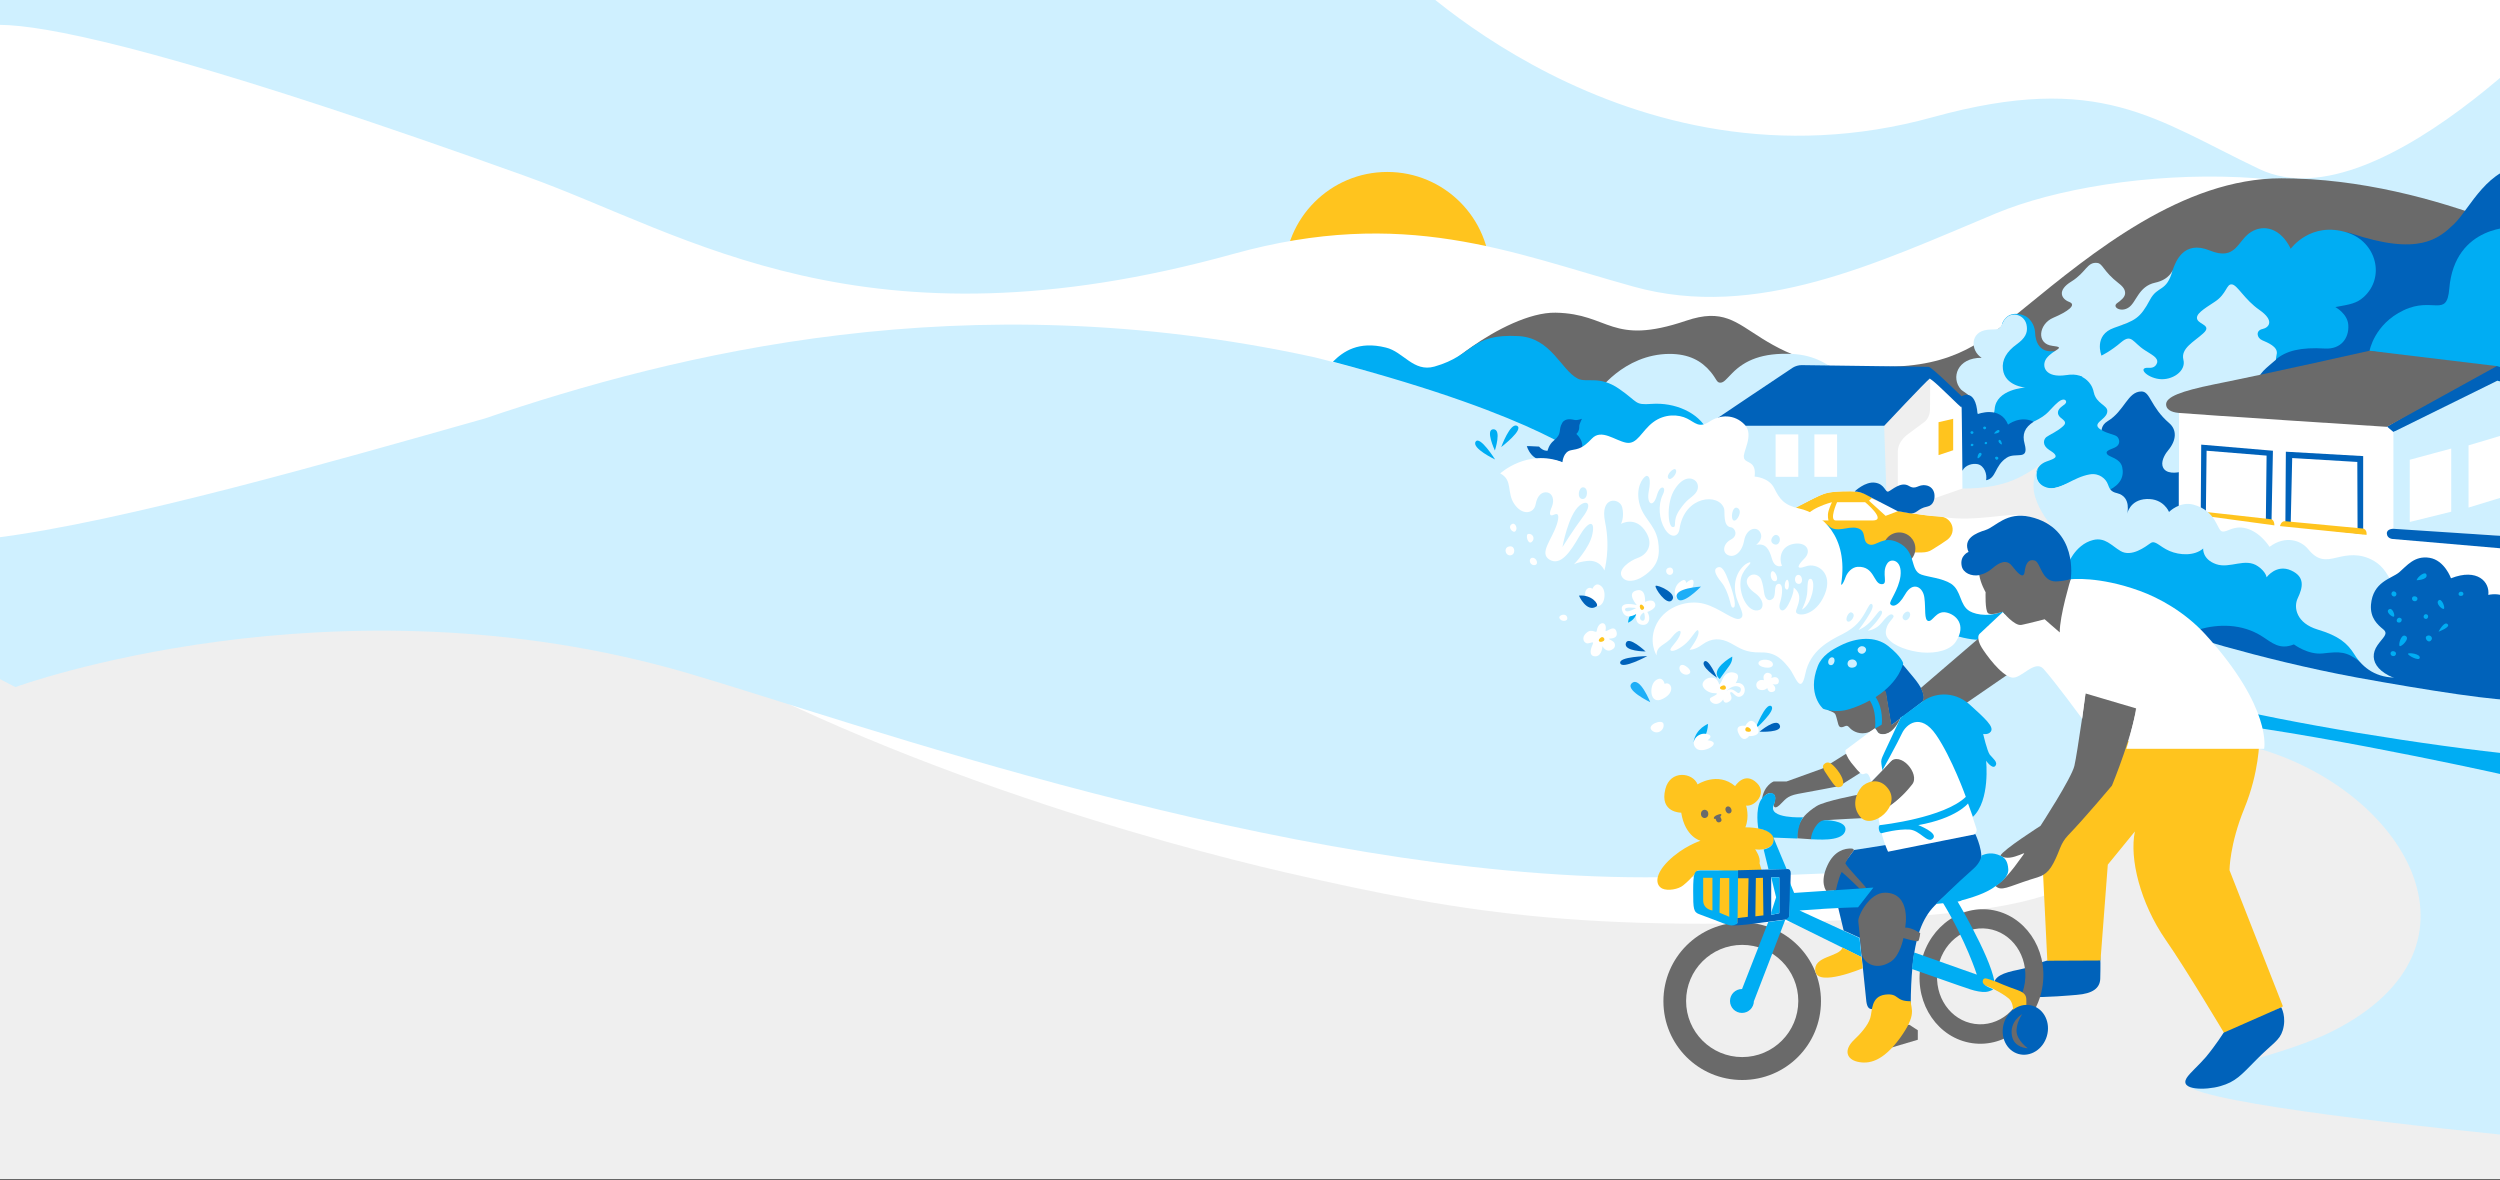 <?xml version="1.0" encoding="UTF-8"?>
<svg width="1025px" height="484px" viewBox="0 0 1025 484" version="1.1" xmlns="http://www.w3.org/2000/svg" xmlns:xlink="http://www.w3.org/1999/xlink">
    <rect x="0" y="0" width="1025" height="484" fill="#333333" stroke="none"/>
    <!-- Generator: Sketch 46.2 (44496) - http://www.bohemiancoding.com/sketch -->
    <title>Artboard</title>
    <desc>Created with Sketch.</desc>
    <defs></defs>
    <g id="Page-1" stroke="none" stroke-width="1" fill="none" fill-rule="evenodd">
        <g id="Artboard" fill-rule="nonzero">
            <g id="header-bg-starteogdrive" transform="translate(-27, -46)">
                <g id="bakke" transform="translate(0, 283)">
                    <polygon id="Shape" fill="#EFEFEF" points="0.8 0.5 0.8 246.5 176.8 246.5 1059.4 246.5 1055.8 0.5 851.6 14.3 841.8 16.5 752.5 21 548.3 0.5 192.1 0.5"></polygon>
                    <path d="M951.2,69.4 C1011.8,85.8 1052.3,151 983.3,185.8 C960.9,197.1 918.9,203.9 924.1,208.3 C932.3,215.4 1019.7,225.2 1074.8,230.4 C1074.8,202.3 1091.3,131.1 1091.3,90.6 C1036.2,73.2 973.6,63.9 951.5,61 C945.9,60.3 951.2,69.4 951.2,69.4 Z" id="Shape" fill="#CFF0FF"></path>
                </g>
                <g id="Layer_15" transform="translate(3, 0)">
                    <rect id="Rectangle-path" fill="#FFFFFF" x="30" y="45" width="1020.8" height="256.6"></rect>
                    <polygon id="Shape" fill="#CFF0FF" points="0.7 0.5 0.7 252.6 76.7 252.6 1056.4 252.6 1056.4 0.5 102.7 0.5"></polygon>
                    <circle id="Oval" fill="#FFC41E" cx="592.8" cy="158.7" r="42.2"></circle>
                    <path d="M12.6,62.6 C12.6,62.6 -10.8,28.3 240,118.4 C306,142.1 377.9,192.2 529.7,150.1 C599.9,130.6 643.2,149.5 693.7,163.5 C744.2,177.6 793.9,153.7 842.3,133.5 C890.5,113.4 995.9,107.5 1036.4,153.1 C1076.9,198.7 1047.6,279.4 1047.6,279.4 L73.3,259.9 L9,273.2 L12.6,62.6 Z" id="Shape" fill="#FFFFFF"></path>
                    <path d="M645.1,318.1 C613,291.1 724.8,293.1 764.5,303.4 C814.3,316.3 869.6,329.8 881.2,348.7 C889.1,361.7 870.1,403.7 772,396.4 C754.1,395.1 736.9,370.8 720.6,354.3 C691.6,325 662.5,332.6 645.1,318.1 Z" id="Shape" fill="#CFF0FF"></path>
                    <path d="M829.2,210 C838.2,209.3 847,207.2 855.9,206.8 C855.9,206.7 856,206.6 856.1,206.5 C860.1,204.8 862.7,201.2 866.2,198.8 C869.2,196.7 873.2,196.4 876.8,196.4 C883,196.4 889.6,197.1 893.6,202.3 C897.5,207.3 897.8,214.1 896.2,220 C894.4,227 889.8,232.9 884.4,237.6 C883.2,238.6 882,239.5 880.8,240.4 L1102.1,266.7 L1083.8,153.7 C1083.8,153.7 1024,119.1 959.4,119.1 C919,119.1 882,149.4 854.2,172.1 C837.5,185.7 826,196.4 796,196.4 C790,196.4 805.6,197.4 816.9,201.1 C821.2,202.5 822.1,207.2 825,208.1 C827.5,208.9 829.1,209.3 829.1,209.3 L829.2,210 Z" id="Shape" fill="#6A6A6A"></path>
                    <path d="M865.9,238.6 L879.3,240.2 C880.7,239.2 882.1,238.2 883.4,237.1 C888.7,232.7 876.3,197.5 870.2,198 C866.2,198.4 866.7,199.1 863.8,201.8 C861.7,203.7 859.8,205.6 857.3,206.9 C857.5,207.2 857.3,207.7 856.9,207.7 C847.5,208 838.4,210.2 829.1,211 L828.5,234.1 L828.6,246.4 C828.6,246.4 833.3,248.2 858.9,248.2 C872.5,248.1 865.9,238.6 865.9,238.6 Z" id="Shape" fill="#CFF0FF"></path>
                    <path d="M668.7,203.8 L694.5,214.2 L769.8,209.8 L814.6,196.5 C814.6,196.5 852.1,199.8 812.6,199.8 C736,199.8 745.4,167.3 715.3,177.5 C684.3,188 684.1,174.6 661.8,174.2 C651.1,174 637.1,181.4 627.7,188 C621,192.6 614.1,198.8 614.1,198.8 L670.6,201.2" id="Shape" fill="#6A6A6A"></path>
                    <path d="M285.1,301.6 C379.2,358.9 501.5,392.3 551.1,403.7 C626,420.9 678.2,429.6 804.5,421.9 C860.8,418.4 874.4,409.6 886.4,400.2 C902.1,383.5 892,376 892,376 L916.7,355.9 C916.7,355.9 707.5,371.1 661.9,370.2 C616.3,369.3 543,363.6 479.4,357.4 C415.8,351.2 285.1,301.6 285.1,301.6 Z" id="Shape" fill="#FFFFFF"></path>
                    <path d="M860.4,316.9 C853.8,310 848.4,306.2 844.1,304.2 L844.1,306.5 L789.6,289.7 L780.5,290.2 L767.6,262.8 C759.2,260.3 748.6,253.2 731,244.4 C722.5,240.2 717.5,245.1 718.1,235.4 C719.1,219.2 689.4,240.7 680.8,236.7 C666.9,230.2 660.3,221.6 655.1,220.5 C650.7,219.6 645.5,216.1 639.5,213.8 C622,206.8 593.8,200.7 570.4,194.4 C567.9,193.7 564.6,192.9 562.1,192.3 C419.5,161.4 301.4,190.9 222.7,217.6 C222.7,217.6 222.7,217.6 222.7,217.6 C162.1,234.7 74.7,260 21.3,266.6 C8.5,268.2 6,315.1 6,315.1 L30.3,327.7 C30.3,327.7 161.2,279.7 306,322 C372.3,341.4 551,405.7 698.5,405.7 C923.8,405.7 902.1,369 902.1,369 C902.1,369 879.8,337.3 860.4,316.9 Z" id="Shape" fill="#CFF0FF"></path>
                    <polyline id="Shape" fill="#FFFFFF" points="917.4 212.1 1012 215 1012 297.2 910 272.5 917.4 212.1"></polyline>
                    <path d="M885.1,447.4 C884.9,451.1 882.1,453.4 875.4,453.9 C872.9,454.1 863.5,455 855.2,454.8 C852.3,454.7 850.2,453.9 847.9,453.4 C844.7,452.8 841.7,452.3 841.5,450.5 C841,446.3 845.5,444.8 851.5,443.6 C858.6,442.1 859.3,440.9 863.1,439.9 C869.3,438.3 878.7,434.6 883.3,436.9 C884.6,437.5 885.1,436.7 885.1,438.6 C885.3,441 885.1,446.7 885.1,447.4 Z" id="Shape" fill="#0062BA"></path>
                    <path d="M738.3,424.2 C720.5,424.2 706,438.6 706,456.5 C706,474.4 720.4,488.8 738.3,488.8 C756.2,488.8 770.6,474.4 770.6,456.5 C770.6,438.6 756.1,424.2 738.3,424.2 Z M738.3,479.4 C725.6,479.4 715.3,469.1 715.3,456.4 C715.3,443.7 725.6,433.4 738.3,433.4 C751,433.4 761.3,443.7 761.3,456.4 C761.3,469.1 751,479.4 738.3,479.4 Z" id="Shape" fill="#6A6A6A"></path>
                    <path d="M840.2,419 C826.3,417.1 813.4,427.7 811.3,442.8 C809.2,457.9 818.7,471.7 832.6,473.7 C846.5,475.7 859.4,465 861.5,449.9 C863.6,434.8 854,421 840.2,419 Z M833.6,465.8 C823.7,464.4 816.9,454.6 818.4,443.8 C819.9,433 829.1,425.4 839,426.8 C848.9,428.2 855.7,438 854.2,448.8 C852.7,459.6 843.5,467.2 833.6,465.8 Z" id="Shape" fill="#6A6A6A"></path>
                    <path d="M791.5,250.2 C791.5,250.2 789,247.4 782.6,247.4 C778.6,247.4 774.5,247.5 772,248.4 C768.7,249.6 767.2,250.6 762.3,253 C756.2,256 757.9,253.5 757.9,253.5 C757.9,253.5 769,256.5 775.2,265.8 C777.7,269.7 778.3,272.5 778.3,272.5 L796.3,272.5 C796.3,272.5 810.4,272.5 812,272.5 C813.6,272.5 815.1,272.1 816.1,271.4 C818.1,270.2 821.2,268.2 822.4,267.3 C826.7,264 824.3,257.6 818.5,257.6 C812.8,257.6 799,254.8 799,254.8" id="Shape" fill="#FFC41E"></path>
                    <path d="M799.1,254.8 L804.2,253.6" id="Shape" fill="#6A6A6A"></path>
                    <path d="M840.4,237.3 C843.9,235.8 841.9,233.6 844.8,230 C846.6,227.7 853.1,219.3 857.7,218.9 C864,216 864,214.1 867.9,210.8 C870.2,208.9 871.7,210.1 870.9,211.5 C870.3,212.5 874.4,219.4 875.1,218.7 C877.1,216.7 878,202.3 877.5,200.7 C877.5,200.7 882,198.7 878.6,197.9 C878.6,197.9 868.8,199.3 869.6,196.1 C871.8,188 867.5,190.6 863.5,189.9 C860,189.3 858.5,186 858.4,182.4 C858.2,178.9 856.1,176.4 854.2,175.5 C852.7,174.8 847.4,173.1 845,178.4 C843.6,184 842.7,185.8 842.8,196.5 C843,207.2 834.5,205.2 834.1,213.8 C833.7,220.2 834.3,235.1 834.3,235.1 C834.3,235.1 837.1,235 838.3,235.6 C839.8,236.4 839.2,237.8 840.4,237.3 Z" id="Shape" fill="#00ADF3"></path>
                    <path d="M873.1,238.7 C872.9,238.4 873.2,236.3 861.4,236 C854.1,240.5 847.8,246.3 828.6,246.3 L802.1,255.5 L802.2,255.5 C802.2,255.5 810.6,257.2 820.7,258 C834.4,260.1 847.7,256 853.7,257.4 C866,260.3 865.5,263.8 875.7,273.9 C876.4,273.4 870,261.3 870.5,260.8 C874.3,257.2 878.2,244.4 873.1,238.7 Z" id="Shape" fill="#EFEFEF"></path>
                    <path d="M797.4,250.2 L799.1,254.9 L802.1,255.6 C802.1,255.6 802.1,234.6 802.1,231.2 C802.1,227.8 804.4,225.4 806.4,223.9 C807.7,223 810.8,220.6 813,219 C814.3,218 815.3,216.2 815.3,213.7 C815.3,211.2 815.4,199.9 815.4,199.9 L796.4,220.2 L791.4,250.3" id="Shape" fill="#EFEFEF"></path>
                    <path d="M950.3,349.8 C950.3,349.8 950.3,362.5 944.2,377.4 C938.1,392.3 938.1,402.8 938.1,402.8 L960,458.6 L936.7,470.9 C936.7,470.9 920.1,443 911.9,431.3 C901.5,416.2 897,398 899.3,386.9 L888.2,400.5 L885.2,439.8 L863.4,439.9 L861,390.9 L896.3,349.8 L950.3,349.8 L950.3,349.8 Z" id="Shape" fill="#FFC41E"></path>
                    <circle id="Oval" fill="#6A6A6A" cx="802.7" cy="270.9" r="6.6"></circle>
                    <path d="M678.7,207.2 C678.7,207.2 689.5,191.2 708.5,191.1 C716.4,191.1 721.6,193.9 725.4,198.5 C727.8,201.4 727.8,202.9 729.3,202.9 C730.8,202.9 731.7,201.5 734.2,199 C739.5,193.6 746.7,190.6 758.6,191.1 C777.6,191.9 784.5,208.1 784.5,208.1 L735.8,225.7 L691.9,216.7 L678.7,207.2 Z" id="Shape" fill="#CFF0FF"></path>
                    <path d="M962.1,180.1 C961,189.3 942.6,196.6 942.5,205.8 L992.5,204.7 L1058.9,147.2 L1060,113.8 C1044,114.1 1036.7,131.5 1030.3,137.7 C1023.9,143.9 1015.8,151.1 987.7,141.6 C981,139.3 975.6,153.9 968.1,155.4 C964.7,163.2 963.1,171.8 962.1,180.1 Z" id="Shape" fill="#0062BA"></path>
                    <path d="M833.9,388 C833.9,388 837.9,396.3 835.7,400.3 C834.1,403.1 819.5,414 815.3,419.5 C811.2,425 807.5,433.7 807.4,458.2 C807.4,458.2 793.4,459.5 791.8,459.7 C790.2,459.9 789.5,458.8 789.2,456.6 C789,454.4 786.5,430.5 786.5,430.5 L779.9,427.5 L774.9,406.7 L784.2,394.5 L801.4,391.8 L833.9,388 Z" id="Shape" fill="#0062BA"></path>
                    <polygon id="Shape" fill="#6A6A6A" points="802.6 466.2 806.9 466.2 810.3 468.4 810.3 472.3 797.8 476"></polygon>
                    <path d="M839.8,447.4 C843,448.8 847.3,450.6 851.1,451.9 C854.5,453.1 854.8,454.5 854.8,456.1 C854.8,459.5 854.8,464.6 854.8,464.6 L849.1,464.8 C849.1,464.8 850.5,457.9 847.6,455.4 C844.6,452.9 839,450.1 836.3,449.6 C836.3,449.6 836,447.7 836.8,447 C837.4,446.5 839.1,447.1 839.8,447.4 Z" id="Shape" fill="#FFC41E"></path>
                    <ellipse id="Oval" fill="#0062BA" transform="translate(854.386, 468.226) rotate(-73.818) translate(-854.386, -468.226) " cx="854.386" cy="468.226" rx="10.3" ry="9.2"></ellipse>
                    <path d="M835.2,308.3 C844.6,308.2 846.6,295.9 846.6,295.9 C840.8,299.2 834.4,298.2 831.6,296.6 C827.3,294.1 828.3,288.2 823.9,285.3 C820.2,283 814.6,282.6 811.8,281.6 C806.8,279.9 810,272.1 802.2,268.4 C796.1,265.5 793.4,270 790.6,269.3 C786.9,268.3 789.9,263.6 785.4,262.5 C781.6,261.5 776.8,264.9 773.6,261.4 C772.3,260 770,263.3 767.8,262.6 L778.4,294.5 C778.4,294.5 784.6,289.7 789.8,291.5 C794.3,293.1 800.2,295.3 807.8,295.8 C812.7,303.5 829,308.4 835.2,308.3 Z" id="Shape" fill="#00ADF3"></path>
                    <path d="M896,203.4 C889.7,199.9 881.1,194.1 882.3,185.8 C883.5,177.4 893.7,181.9 897,177.3 C900.3,172.7 899.3,169.6 905.6,165.8 C911.9,162 913.5,160.1 914.8,156.7 C916,153.4 919.2,144.3 930,148.7 C940.8,153.1 941.3,144.7 946.8,141.2 C952.1,137.8 959.1,139.5 963.2,148 C963.2,148 971.4,136.5 986.5,141.4 C998.3,145.2 1002.1,159.7 993.1,167.8 C990.2,170.4 987.6,170.8 981.5,171.9 C981.5,171.9 986.5,174.6 986.8,179.2 C987.2,184.6 983.8,189.3 977.2,188.9 C967.3,188.3 961.2,189.8 957,193.5 C956.2,194.2 951.1,195.9 951,196.9 C949.9,202.4 949,206 948.3,195.9 C947.9,190.9 945.5,186.3 946.5,182.1 C947.5,177.9 948.9,171.5 938.5,171.1 C928.5,170.7 930.6,179.6 932.6,183.5 C935.2,188.5 938.7,191.4 926.1,191.4 C917.2,191.4 921.4,198.9 919.2,202.4 C917,205.7 902.5,206.9 896,203.4 Z" id="Shape" fill="#00ADF3"></path>
                    <path d="M794.6,329.7 C794.6,329.7 796.8,327.9 797.2,330.6 C797.6,333.3 799.4,343.4 799.4,343.4 L812.2,333.7 C812.2,333.7 815,331.5 808.6,323.8 C802.2,316.1 801.6,315.4 801.6,315.4 L794.6,329.7 Z" id="Shape" fill="#0062BA"></path>
                    <path d="M721.2,390.7 C721.2,390.7 714.9,389.2 713.3,379.2 C713.3,379.2 704.3,379.3 706.8,369.5 C708.8,361.5 718.1,362.7 720,367.6 C720,367.6 728.2,362.2 735.4,368.3 C735.4,368.3 739.3,362 744.4,367.1 C748.6,371.3 743.5,376.8 739.9,376.3 C739.9,376.3 741.4,380.7 739.6,385.2 C739.6,385.2 749.9,385.1 751.1,389 C752.3,392.9 747.8,394.9 743.6,394.2 C743.6,394.2 746,397.5 745.4,399.9 L748.7,410.8 L748.2,422.4 C748.2,422.4 734.3,424.4 734,424.4 C733.7,424.4 721.1,420 721.8,415.2 C722.1,413.1 719.6,407.4 722.2,405.4 C726.6,401.9 737,402.8 737,402.8 L720.1,402.8 C720.1,402.8 717.7,406.1 714.1,409 C712.2,410.6 707.8,411.4 705.5,410.3 C702.6,408.8 702.5,404.5 707.9,399.1 C713.9,393.1 721.2,390.7 721.2,390.7 Z" id="Shape" fill="#FFC41E"></path>
                    <path d="M1033.2,323.8 C1033.2,323.8 997.6,330.4 996.5,312.9 L982.6,302 L901,286.8 C901,286.8 873,284.6 882.4,291.5 C896.2,301.6 973.4,340.4 1056.5,332.9 L1056.5,326 L1033.2,323.8 Z" id="Shape" fill="#0062BA"></path>
                    <path d="M736.4,424.8 L736.6,402.9 C736.6,402.9 723.4,402.9 721.1,402.9 C718.8,402.9 718.2,403.6 718.2,411.2 C718.2,418.8 718.3,420 720.9,420.9 C722.7,421.5 727.7,423.5 730.4,424.5 C732.4,425.1 734.1,426.1 736.4,424.8 Z M726.1,419.3 C726.1,419.3 722.3,418.9 722.3,415.1 C722.3,412.9 722.3,411.1 722.3,405.9 L726.1,405.9 L726.1,419.3 Z M733,421.9 L729,420.2 L729.2,406 L733,406 L733,421.9 Z" id="Shape" fill="#00ADF3"></path>
                    <path d="M570.5,194.3 C574.7,190.1 581,185.7 592.2,188.5 C599.4,190.2 603.5,198.7 612.1,196.3 C628.7,191.6 626.4,182.7 646.7,183.8 C660,184.6 663.9,197.5 670.8,201.2 C674.4,203.1 679.7,199.8 687.8,205.4 C695.9,211 694,212.1 701.1,211.6 C710.7,210.9 720.3,215.1 724,222.4 L721.2,224 C721.2,224 716.4,215.3 707.5,217.4 C698.7,219.5 695.1,231.2 695.1,231.2 C695.1,231.2 683.3,222.6 675.8,235.3 C675.8,235.3 657.1,217.2 570.5,194.3 Z" id="Shape" fill="#00ADF3"></path>
                    <polygon id="Shape" fill="#FFFFFF" points="751.1 231.1 751.1 241.5 760.3 241.5 760.3 235.3"></polygon>
                    <path d="M1004.7,220.1 L1047.9,202.2 L1060.8,205.5 L1055.2,139.1 C1055.2,139.1 1030.4,137.9 1028.2,164.4 C1027.2,176.5 1021.5,167.5 1009.5,173.2 C997.4,178.9 995.5,189.9 995.5,189.9 L1043.5,196.8" id="Shape" fill="#00ADF3"></path>
                    <path d="M913,304.1 C913,304.1 948.8,316.1 990.4,323.8 C1019,329 1049.7,333.8 1056.4,332.9 L1057.6,355.6 C1057.6,355.6 979,351.8 935.6,336 L913,304.1 Z" id="Shape" fill="#CFF0FF"></path>
                    <path d="M931.2,334.6 C931.2,334.6 878.9,335.3 931.4,341.9 C984.3,348.5 1057.5,365.2 1057.5,365.2 C1057.5,365.2 1057,362 1057.6,355.6 C1019.2,351.8 960.7,342.2 931.2,334.6 Z" id="Shape" fill="#00ADF3"></path>
                    <path d="M839,304.5 L811.5,328.1 C811.5,328.1 813.6,331.8 812.1,333.7 L827.2,336.3 L851.6,319.5 L839,304.5 Z" id="Shape" fill="#6A6A6A"></path>
                    <path d="M879.4,328.3 C879.4,328.3 875.7,354.9 874.5,360 C873.3,365.1 860.6,384.6 860.6,384.6 C860.6,384.6 845.1,394.5 844.2,396.8 C846.5,398.5 849.7,397.4 852.1,396.5 C854.2,395.7 854.4,395.3 853.1,397.1 C848.5,403.6 845.5,407 842.1,409.2 C844.5,411.6 847.2,409.6 856.5,406.6 C860.7,405.3 863.2,405 865.9,399.9 C868.7,394.6 868.6,392 871.9,388.5 C878.5,381.7 889.9,368.1 889.9,368.1 C889.9,368.1 899.5,344.8 900,334.1 L879.4,328.3 Z" id="Shape" fill="#6A6A6A"></path>
                    <path d="M796.9,412 C790.5,411.9 785.7,421.5 785.9,423.7 C786.1,425.9 786.8,432.6 787.2,436.5 C787.6,440.4 792.7,444.4 799.2,440.3 C803.1,437.8 804.4,430.6 804.4,430.6 C804.4,430.6 810,432.3 810.5,431.8 C811,431.2 811.3,428.6 811.3,428.6 C811.3,428.6 807.8,426.2 805.1,426.3 C805.2,426.2 807.8,412.1 796.9,412 Z" id="Shape" fill="#6A6A6A"></path>
                    <path d="M772.9,335.9 C772.9,335.9 772.9,336.9 774.1,337.4 C775.2,337.9 776.2,338.1 776.6,339.1 C777,340.1 777.4,342 777.7,343 C778,344 778.6,344.6 780.3,343.8 C782,343 781.8,344.5 784,345.7 C785.6,346.6 789.1,347.7 792.9,344.6 C792.9,344.6 793.5,345.6 794.2,346.6 C794.9,347.6 800.7,347.9 803.5,340.3 L799.5,343.3 C799.5,343.3 798.3,336.3 797.8,333.2 C797.3,330.2 797.6,327.6 794.5,330 C791.4,332.4 772.9,335.9 772.9,335.9 Z" id="Shape" fill="#6A6A6A"></path>
                    <path d="M781.9,354.4 L771.2,361.1 L756.5,366.4 L751.2,366.4 C751.2,366.4 747.2,367.9 746.4,373.8 C746.4,373.8 748.5,369.9 751.2,371.7 C752.6,372.6 751.2,376.1 751.2,376.1 C751.2,376.1 751.3,378.2 753.6,376.1 C755.9,374 756.4,372.4 761.1,371.5 C765.8,370.7 778.1,368.3 778.1,368.3 L790.1,360.7 L781.9,354.4 Z" id="Shape" fill="#6A6A6A"></path>
                    <path d="M800.2,357.2 L788.9,369 L786,371.8 C786,371.8 772.1,374.4 768.8,376.5 C765.5,378.6 760,382.6 760.9,389.7 L766.6,390.1 C766.6,390.1 769.2,382.6 772.5,382.3 C775.8,382 788.5,381.4 788.5,381.4 L797.9,377.6 L807.7,369.2 C807.7,369.2 811.5,364.4 808.3,360.3 C805.1,356.2 800.2,357.2 800.2,357.2 Z" id="Shape" fill="#6A6A6A"></path>
                    <path d="M853.1,461.8 C853.1,461.8 847.8,464.8 848.9,470.7 C849.8,475.7 855.4,475.8 855.4,475.8 C855.4,475.8 851.1,472.7 850.8,469.1 C850.5,465.5 853.1,461.8 853.1,461.8 Z" id="Shape" fill="#6A6A6A"></path>
                    <path d="M736.6,402.8 L736.6,406.1 L740.9,406.1 L740.6,421.9 L736.4,422.4 L736.4,424.7 C736.4,424.7 735.6,425.3 734,425.4 C737.2,425.6 743.8,424.6 743.8,424.6 L757.7,422.8 C757.7,422.8 758.2,405 758.2,404 C758.2,403 757.8,402.3 756.8,402.3 C756,402.3 736.6,402.8 736.6,402.8 Z M747,421.3 L743.7,421.7 L743.9,406 L746.8,405.9 L747,421.3 Z M753.5,420.4 L750.2,421.1 L750.2,405.7 L753.5,405.7 L753.5,420.4 Z" id="Shape" fill="#0062BA"></path>
                    <path d="M961.2,231.2 L961,261.4 L961.5,261.2 L962.6,261.6 L992.9,265 L992.9,233 L961.2,231.2 Z M990.6,263.3 L963.5,261.2 L963.2,260.3 L963.8,233.8 L990.5,235.4 L990.6,263.3 Z" id="Shape" fill="#0062BA"></path>
                    <path d="M926.5,228.3 L926.3,256.9 L925.9,259.7 L925.9,256.9 L955.3,260.8 L955.9,230.8 L926.5,228.3 Z M953,259.4 L928.4,256.3 L928.4,257.5 L928.7,230.8 L953.3,232.8 L953,259.4 Z" id="Shape" fill="#0062BA"></path>
                    <ellipse id="Oval" fill="#6A6A6A" cx="722.9" cy="379.7" rx="1.5" ry="1.7"></ellipse>
                    <ellipse id="Oval" fill="#6A6A6A" transform="translate(732.68, 378.079) rotate(-24.048) translate(-732.68, -378.079) " cx="732.68" cy="378.079" rx="1.2" ry="1.5"></ellipse>
                    <path d="M727.9,380.2 C726.4,380.8 726.3,382 727.4,381.7 C727.4,381.7 727.7,383.6 729.1,383.1 C730.6,382.6 729.3,380.9 729.3,380.9 C729.3,380.9 731,378.9 727.9,380.2 Z" id="Shape" fill="#6A6A6A"></path>
                    <path d="M1058.7,200 C1055.1,198.4 1051.4,197.2 1047.8,196.1 C1046.7,195.8 1043.5,197.3 1042.3,197.3 L1002.7,220.9 C1002.7,220.9 1003.7,221.8 1005.3,223.1 C1006.8,222.9 1009.4,222.2 1012.6,220.9 L1048,202.1 L1060.9,205.4 L1060.5,201.2 C1059.2,200.9 1059.6,200.4 1058.7,200 Z" id="Shape" fill="#0062BA"></path>
                    <path d="M883.9,153.8 C879.7,153.3 879.4,157.6 873.3,161.4 C867.2,165.1 869.2,168.6 872.4,169.8 C875.6,171 871.7,173.8 865.8,176.3 C859.9,178.8 858.7,187 865.5,187.8 C871.6,188.5 865.8,189.2 863,193 C860.9,196 862.4,201.1 871.1,199.8 C880.2,198.3 881.8,205 882.8,208.2 C883.8,211.4 879.7,225.5 889.3,223.9 L902.9,241.9 L917.4,241.1 L917.4,213.8 C917.4,213.8 951.5,203.2 950.7,202.3 C948.6,200 954,196.3 957.1,193.5 C957.2,192.7 957.3,191.9 957.5,190.9 C957.8,188.1 953.8,186.5 951.5,185.5 C949.2,184.5 948.8,181.5 951.6,180.9 C954.4,180.3 956.6,177.4 950.4,173.1 C944.2,168.8 941.4,162.9 939.1,162.6 C936.8,162.3 937,166.5 932.1,169.7 C927.2,172.9 924,174.9 924.9,177 C925.8,179.1 931,179.4 927.3,182.7 C923.6,186.1 918,188.8 919.2,193.5 C920.4,198.2 914.5,202.1 909.2,201.4 C903.9,200.7 900.3,196.5 905,196.8 C907.2,197 908.1,195.7 908.4,194.8 C909,192.6 906.1,191.4 903.4,189.6 C898.4,186.4 898,182.7 893.7,186.3 C889.4,190 885.6,191.8 885.6,191.8 C885.6,191.8 882.2,183.4 890.8,180.4 C899.4,177.4 901.4,176.6 905.5,168.9 C908.7,162.9 912.3,166 914.8,156.7 C914.8,156.7 913.6,160.6 907.6,161.9 C900.7,163.4 899.9,170.1 896.7,172.1 C893.6,174.2 889.8,171.9 892,170.3 C893.4,169.3 895.3,167.9 895.3,166.2 C895.3,164.9 894.7,163.7 892.6,162.1 C886.3,157.2 886.2,154.1 883.9,153.8 Z" id="Shape" fill="#CFF0FF"></path>
                    <path d="M883.5,233.3 C883.8,232.8 888.3,233.1 886.2,226.7 C885.1,223.1 885.3,220.4 888.1,218.7 C895.1,214.5 896.3,206.5 902,206.5 C905.7,206.5 905.6,212.8 913.4,219.5 C916.5,222.2 916.5,226.4 912.9,230.7 C912.1,231.6 910.1,234.5 910.6,236.9 C911.5,240.9 917.3,239.6 917.3,239.6 L917.3,257.4 C917.3,257.4 915.5,259.3 909,259.2 C900.5,259 894.3,263.5 894.3,263.5 C894.3,263.5 897,252.6 892.5,251.4 C887.1,249.9 882.3,253.4 879.8,260.3 C879.8,260.3 878.5,248.7 883.7,244.4 C889,240 881.9,236.5 883.5,233.3 Z" id="Shape" fill="#0062BA"></path>
                    <path d="M958.8,261.7 C958.8,261.7 959.2,259.5 961,259.7 C966.1,260.2 992.8,262.7 992.8,262.7 C992.8,262.7 994.5,262.9 994.3,265.3 L958.8,261.7 Z" id="Shape" fill="#FFC41E"></path>
                    <path d="M921.9,256.7 C921.9,256.7 920.9,255.1 923.8,255.4 C928.7,255.9 955.2,258.9 955.2,258.9 C955.2,258.9 956.5,259.1 956.5,261.4 L921.9,256.7 Z" id="Shape" fill="#FFC41E"></path>
                    <path d="M763.9,259.4 C768.1,259.4 773.7,259.4 773.7,259.4 C773.7,259.4 773.1,257.6 773.7,255.5 C774.2,253.8 775.1,251.9 775.1,251.9 C775.1,251.9 764.1,254.7 763.9,259.4 Z" id="Shape" fill="#FFFFFF"></path>
                    <path d="M732.8,220.6 L796.5,220.6 C796.5,220.6 813.3,202.7 815.2,201.2 C818.3,203.1 828.3,213.7 828.3,213 C828.3,210.6 831.8,211.8 828.2,208.4 C825.7,206.1 815.9,196.4 814.7,196.4 C811.7,196.4 772.3,195.8 762.7,195.7 C761.4,195.7 760.1,196.1 759.1,196.7 C753,200.8 730.9,215.5 728.5,217.2 C725.6,219.1 721.9,220.6 732.8,220.6 Z" id="Shape" fill="#0062BA"></path>
                    <path d="M834.1,213.3 C834.1,214.6 835.3,217.7 837.8,217.7 C840.5,217.7 841.6,216.5 841.8,213.8 C842.4,205.5 854.4,204.9 854.4,204.9 C854.4,204.9 846,204.3 845.2,197.4 C844.7,193.5 846.8,190.1 850.8,187.2 C854.4,184.6 855.3,182.5 855,179.9 C854.5,174.5 847.6,173.1 845.3,178 C843.5,181.8 843.2,180.8 838.9,181.2 C831.5,182 831.9,189.9 836.5,192.7 C826.4,192.6 823.8,201 828,205.7 C828.9,206.7 834.1,209 834.1,213.3 Z" id="Shape" fill="#CFF0FF"></path>
                    <path d="M780.8,353.4 L791.1,345.7 L792.7,344.6 C792.7,344.6 793,345 793.6,346 C794.1,346.8 795.9,347.6 798.2,346.5 C800.2,345.6 802.4,342.5 803.2,340.3 C806.2,338 810.7,340 810.7,340 L821.1,346.2 C821.1,346.2 833.9,384.4 834.3,385.6 C834.7,386.8 834.1,387.9 833,388.2 C831.8,388.4 798.1,395.2 798.1,395.2 C798.1,395.2 794.8,388.4 793.9,379.1 C793.9,379.1 800.8,376.8 808,367.6 C811.4,363.3 803,353.6 798.7,358.6 C796,361.7 793.1,364.5 791.2,366.4 C789.7,367.8 791.5,368.8 791.5,368.8 C791.5,368.8 790.9,362.6 788.9,363.1 C788.2,363.3 787.9,363.5 787.5,363.4 C786.6,363.3 784.4,360.4 783,358.7 C781.5,356.8 780.1,353.9 780.8,353.4 Z" id="Shape" fill="#FFFFFF"></path>
                    <path d="M780.6,400 C781.2,398.3 784.1,394.6 784.1,394.6 C784.1,394.6 784.1,393.9 783,393.9 C780.5,393.8 776.1,394.7 773.3,400.7 C769.9,407.9 772.8,411.3 772.8,411.3 L776.7,411.1 C776.7,411.1 777.7,406.1 779.1,403.5 C780.9,404.9 786.5,410.4 786.5,410.4 L789.2,410.2 C788.1,408.4 781.7,402.1 780.6,400 Z" id="Shape" fill="#6A6A6A"></path>
                    <path d="M791.8,259.4 C785.2,259.4 779.6,259.4 776.7,259.4 C773.8,259.4 777.2,251.9 777.2,251.9 L788.7,251.9 C788.7,251.9 797.8,259.4 791.8,259.4 Z" id="Shape" fill="#FFFFFF"></path>
                    <path d="M790.3,251.3 L797.1,257.5 L802.1,255.6 C802.1,255.6 795.5,252.2 791.4,250.3 C791.2,250.4 790.6,251.1 790.3,251.3 Z" id="Shape" fill="#FFFFFF"></path>
                    <path d="M876.7,200.1 C876.7,200.1 879.4,200.9 881.2,203.7 C881.8,204.6 882.2,205.7 882.5,207 C883.5,211.5 888,212.1 888,214.5 C888,215.8 887.2,216.8 885.9,217.9 C884,219.5 882.8,220.6 885.4,222.2 C888.4,224 891,224.1 892,225 C893,225.9 893.8,228.5 890.6,229.7 C888,230.7 887.2,231.2 888,232.3 C888.8,233.4 893.3,233.9 894.1,237.5 C895,241.4 893.3,244.7 888.8,246.9 C888.8,246.9 884.9,241.2 878.6,242.1 C872.3,243 864.5,249.2 860.4,244.6 C857.6,241.5 858.4,236.9 863.1,235.2 C864.5,234.7 866.7,234 866.8,233.2 C867,232.1 864.8,230.9 864.2,230.5 C861.1,228.5 861.9,226.1 863,225.2 C864.5,224.1 867.6,222.9 870,220.6 C871.7,219 869.8,218.1 868.7,217.1 C867.3,215.8 867.4,214.1 869.3,212.7 C870.1,212.1 871.5,211.1 872.3,210 C873.9,207.9 875.1,205.2 874.3,204.4 C873.2,203 876.7,200.1 876.7,200.1 Z" id="Shape" fill="#00ADF3"></path>
                    <path d="M898.4,293.3 C898.4,293.3 918.2,306.1 925.8,304 C933.4,301.9 943.1,301.5 951.6,307 C955.5,309.5 958.7,312.6 964.5,310.2 C964.5,310.2 970.3,314.6 976.4,313.9 C983.5,313.1 986,313 991.7,317.4 L977.2,283.1 L959.8,272.6 L910.8,265 L878.9,261.8 L866.9,273.6 L865.5,291.3 L898.4,293.3 Z" id="Shape" fill="#00ADF3"></path>
                    <path d="M859.8,237.7 C859.8,237.7 856.3,242.9 858.4,249.7 C862.4,262.4 872.4,265.5 871.5,278.1 C871.5,278.1 874.5,269.3 882.2,267.4 C887.1,266.2 889.7,269.7 893.4,271.9 C897.9,274.6 903.7,270.1 905.7,268.7 C907.7,267.3 909.3,270.1 913.5,271.9 C917.7,273.7 923.7,274 927.3,270.9 C927.3,270.9 926.9,275.3 932.6,277.3 C938.3,279.3 944.5,274.5 949.8,278.2 C953.1,280.5 953.3,282.7 953.3,282.7 C953.3,282.7 957.3,277.1 963.4,279.9 C969.1,282.5 968.2,286.8 966.1,291.2 C964.2,295.1 965.6,301.5 974.2,304.1 C982.9,306.7 986.4,309.7 989.3,314.3 C992.8,320 998.5,324.1 1007.1,323.8 C1007.1,323.8 1012.9,284.8 997.2,275.9 C991.4,272.6 986.3,273.6 982.1,274.6 C977.3,275.8 974.2,275.9 970.3,271.1 C967.4,267.6 961.1,265.3 954.5,270.2 C954.5,270.2 950.8,264.1 944.8,262.6 C939.6,261.3 937.3,264.3 935.1,263.9 C932.9,263.5 932.9,255.5 923.3,252.9 C917.7,251.4 913.3,255.9 913.3,255.9 C913.3,255.9 911.1,250.3 904.1,250.6 C897.1,250.9 896.1,256.8 896.1,256.8 C896.1,256.8 898.1,249.7 892,248.2 C889.3,247.6 888.9,246.3 888.2,244.5 C887.5,242.5 884.8,239.8 880.8,240.5 C873.9,241.7 869,246.9 864.1,246.1 C859.2,245.2 858,241.1 859.8,237.7 Z" id="Shape" fill="#CFF0FF"></path>
                    <path d="M1047.7,196.1 L1002.6,221 C1002.6,221 925.1,216 917.3,215.3 C913.9,215 912.1,213.7 912.1,211.8 C912.1,208.7 918.1,206.4 931.7,203.6 C956.6,198.6 995.5,189.8 995.5,189.8 L1047.7,196.1 Z" id="Shape" fill="#6A6A6A"></path>
                    <path d="M1006,264.2 C1006.5,263.2 1007.7,263.4 1008.5,263.5 C1009.5,263.7 1046.3,265.4 1046.3,265.4 L1056.4,267.1 L1057.6,204.6 L1047.9,202.1 L1005.3,223.1 L1005.3,263.8 C1005.5,263.9 1005.8,264.1 1006,264.2 Z" id="Shape" fill="#CFF0FF"></path>
                    <path d="M1007.5,267.2 C1007.5,267.2 1005.9,266.8 1005.9,265.2 C1005.7,265.1 1005.5,265 1005.3,264.9 L1005.3,281.3 C1005.3,281.3 1009.6,282.6 1012.9,287 C1012.9,287 1015.7,284.8 1019.3,285 C1019.3,285 1022.4,278.9 1029.3,282.8 C1029.3,282.8 1034.6,284.3 1039.7,293.2 C1039.7,293.2 1050.4,292.8 1056.3,298.2 L1060.1,274.7 L1045.8,270.8 L1007.5,267.2 Z" id="Shape" fill="#FFFFFF"></path>
                    <path d="M796.5,220.6 L797.5,250.2 C797.5,250.2 790.4,248.1 785.8,247.4 C785.3,247.3 784.9,247.4 784.5,247.5 C784.5,247.5 776.2,247.1 772.1,248.4 C767.1,250 747.4,261.5 747.4,261.5 C747.4,261.5 736.1,221.2 733.4,220.6 L796.5,220.6 L796.5,220.6 Z" id="Shape" fill="#CFF0FF"></path>
                    <polygon id="Shape" fill="#FFC41E" points="824.8 217.7 824.8 230.6 818.8 232.6 818.8 219.1"></polygon>
                    <path d="M895.8,353 L952.3,353 C952.3,353 955.8,336.4 928.2,306.1 C919.7,296.8 909.1,291.1 901.4,288.3 C884.4,282.1 873,283.5 873,283.5 C873,283.5 865.6,297.5 866.1,303.2 L862.3,300 C862.3,300 861.1,300.3 857.4,301.2 C854.4,302 852.1,302.6 850.8,301.8 C847.6,299.9 845.2,296.9 845.2,296.9 C845.2,296.9 836.4,305.2 835.7,305.8 C834.2,307.2 835.9,310.6 836.5,311.5 C838.1,314.1 844.4,323 848.9,323.8 C852.6,324.5 858.2,316.3 861.8,320.2 C866.4,325.3 877.7,340.7 877.7,340.7 L879,330.3 L900,336.5 C900,336.4 897.5,347.9 895.8,353 Z" id="Shape" fill="#FFFFFF"></path>
                    <path d="M804.3,317.9 C804.3,317.9 803.7,315.3 798.2,310.9 C792.8,306.6 785.1,307.4 778.7,310.6 C774.9,312.5 771,314.8 769.3,319.1 C764.7,330.8 771.5,336.6 771.5,336.6 C771.5,336.6 776.6,338.7 782.7,336.6 C785.8,335.6 788.4,334.4 790.6,333.2 C791.4,334.4 793.3,337.7 792.8,344.7 L795.5,343.1 C795.5,343.1 796.4,336.8 793,331.8 C803.1,325.3 804.3,317.9 804.3,317.9 Z M774.5,318.7 C772.8,318.4 773.6,315.4 775.2,315.5 C776.9,315.6 776.2,319 774.5,318.7 Z M783.8,319.7 C781.1,320.2 780.8,317 782.7,316.5 C785.3,315.7 786.5,319.2 783.8,319.7 Z M788.6,313.5 C787,315.1 784.7,312.9 786,311.6 C787.6,309.9 790.2,311.8 788.6,313.5 Z" id="Shape" fill="#00ADF3"></path>
                    <path d="M787.3,368.6 C784.7,371.6 783.1,376.9 786.9,381.1 C791.6,386.4 804.4,376.2 797.6,368.7 C794,364.6 789,366.7 787.3,368.6 Z" id="Shape" fill="#FFC41E"></path>
                    <path d="M772.4,358.9 C770.8,359.9 771.1,360.9 773.7,364.6 C776.3,368.3 776.7,369.2 778.6,368.6 C780.6,368 779.8,364.9 777.3,361.7 C774.7,358.4 773.4,358.3 772.4,358.9 Z" id="Shape" fill="#FFC41E"></path>
                    <path d="M820.4,415.8 C830.2,431.9 834.5,445.6 834.5,445.6 C834.5,445.6 815.9,439 808.8,436.5 C808.2,439.9 808.2,441.1 807.9,443.3 C814,445.4 827.4,450.2 831.7,451.6 C834.1,452.4 836.4,452.8 838.1,452.7 C840.1,452.5 841.3,451.6 841.2,451.6 C838,450.3 836.5,449.4 837,447.9 C837.4,446.5 839,447.3 841.7,448.3 C839.7,437.2 825.3,413.4 825.3,413.4 C823.6,414 820.1,415.3 820.4,415.8 Z" id="Shape" fill="#00ADF3"></path>
                    <path d="M828.6,415 C828.3,415.1 828,415.2 827.7,415.3 C835.8,413.2 839.7,411.2 842.2,409.3 C843.9,408.2 847.6,405.6 847.4,402.4 C847.2,399.2 846.1,397.7 844.3,396.9 C840.8,395.2 838.1,396 836.4,396.8 C836.4,396.8 836.2,399.5 833.1,402.2 C825.7,408.7 817.8,416.6 817.8,416.6 L822,416.2 C822,416.2 822,416.2 822,416.3 L822,416 C823.6,416 826,416 827.8,415.4 L827.8,415.4 C827.8,415.4 827.8,415.4 827.8,415.4 C828,415.3 828.3,415.2 828.6,415 Z" id="Shape" fill="#00ADF3"></path>
                    <path d="M792.1,409.9 L785.8,418 C785.8,418 777.5,418.1 761.8,419.3 L786.4,430.6 L787.2,438.4 L756,423 L743.1,456.5 C743.1,456.5 737.8,454 738.2,451.6 L749,424 L756,423.1 C756,423.1 757.6,422.3 757.6,421.3 C757.6,420.2 757.9,408 757.9,408 L759.6,412.1 L792.1,409.9 Z" id="Shape" fill="#00ADF3"></path>
                    <polygon id="Shape" fill="#00ADF3" points="752.2 413.9 750.2 405.7 753.5 405.7 753.5 420.4 750.2 421.1 750.2 420.1"></polygon>
                    <path d="M749.1,402.5 C749.1,402.5 747.7,396.9 747.1,394.3 C749.1,393.8 751.6,392.8 751.1,389.4 L756.5,402.3 L749.1,402.5 Z" id="Shape" fill="#00ADF3"></path>
                    <path d="M744.9,385.7 C744.9,385.7 743.5,377.7 746.1,373.8 C748.7,369.8 753.8,370.2 751.2,376.1 C748.7,381.8 763.3,381.1 763.3,381.1 C763.3,381.1 761.1,383.7 760.9,389.8 L751,389.4 C751.2,389.4 750.3,386.5 744.9,385.7 Z" id="Shape" fill="#00ADF3"></path>
                    <path d="M766.5,390.1 C768.6,390.1 778.6,391.2 780.4,387.1 C782.1,383.1 775,382.2 772,382.3 C769,382.4 766.5,387.5 766.5,390.1 Z" id="Shape" fill="#00ADF3"></path>
                    <path d="M596.7,32 C596.7,32 690,129.1 816.6,94 C885.1,75.1 907.8,95.1 950.3,115.3 C1001,139.5 1087.5,40.5 1087.5,40.5 L596.7,32 Z" id="Shape" fill="#FFFFFF"></path>
                    <path d="M1005.2,267 L1055,271.3 L1062,265.8 L1062,259.3 L1055.5,266.1 L1005.2,262.8 C1005.2,262.8 1002.6,262.8 1002.6,264.7 C1002.7,267 1005.2,267 1005.2,267 Z" id="Shape" fill="#0062BA"></path>
                    <path d="M1044.2,289.9 C1044.9,284.7 1039.8,278.8 1028.9,283.1 C1028.9,283.1 1026.3,275.7 1020.1,274.7 C1013.9,273.7 1010.8,278 1007.6,280.7 C1004.4,283.3 996.9,284.5 996.1,293.9 C995.7,299.4 998.8,302.1 1001.1,304 C1003.4,305.9 1001.1,307.2 998.8,310.5 C994.4,316.8 999,324.1 1015.3,326.4 C1031.6,328.7 1056.1,330.5 1056.1,330.5 C1056.1,330.5 1065.3,285.8 1044.2,289.9 Z" id="Shape" fill="#0062BA"></path>
                    <polygon id="Shape" fill="#FFFFFF" points="1012 234.5 1029 229.9 1029 255.8 1012 260"></polygon>
                    <polygon id="Shape" fill="#FFFFFF" points="1036.1 228.6 1050.8 224.2 1050.8 249.6 1036.1 254.1"></polygon>
                    <path d="M959.3,459 C959.3,459 961.6,463 959.9,468.5 C958.6,472.7 955.7,473.8 949.2,480.4 C942.7,487 940.6,489.5 934.4,491.3 C928.2,493.1 917.5,493 920.5,488 C921.8,485.9 925.5,482.8 928.4,479.4 C932.4,474.6 935.7,469.4 935.7,469.4 L959.3,459 Z" id="Shape" fill="#0062BA"></path>
                    <path d="M790.8,463.4 C791.7,460.5 791,454.6 796.9,453.8 C802.8,453.1 800.8,456.6 807.4,456.5 C807.5,459.8 810,461.9 803,471.6 C795.9,481.3 790.2,482.4 785.5,481.3 C781.3,480.3 779.7,476.7 784.1,472.4 C786.7,470 789.9,466.4 790.8,463.4 Z" id="Shape" fill="#FFC41E"></path>
                    <path d="M787.7,443 C787.7,443 769.4,450.7 768.3,444.3 C767.2,437.9 778.3,438.4 779.4,434.5 L787.2,438.4 L787.7,443 Z" id="Shape" fill="#FFC41E"></path>
                    <path d="M811.6,334.1 C816.5,330 824.9,329 831.5,334.8 C838,340.7 841.7,344 840.2,346 C839.1,347.4 837.1,346.9 837.1,346.9 C837.1,346.9 838.7,353.9 839.8,355.4 C841,356.9 843.3,358.5 842.1,360 C840.9,361.6 838.3,357.9 838.3,357.9 C838.3,357.9 840.1,374.2 832.9,380.9 L830.9,375.4 C830.9,375.4 826.2,381.5 810.5,384.3 C810.5,384.3 818.8,387.5 816.5,389.8 C814.2,392.1 811.3,386.3 806.7,386.1 C802.1,385.9 796.6,387.3 795.5,387.6 C794.4,387.9 793.8,384.5 794.8,384.3 C795.8,384.2 821.1,381.3 830,372.7 C830,372.7 824.2,356.6 817.8,347.3 C811.4,338 805.5,343 803.8,346.7 C802.1,350.4 795.8,361.8 795.8,361.8 C795.8,361.8 795.3,359.3 795.3,358.2 C795.3,357.1 796,355.9 796.6,354.5 C797.3,353.1 803.3,340.2 803.3,340.2 L811.6,334.1 Z" id="Shape" fill="#00ADF3"></path>
                    <rect id="Rectangle-path" fill="#FFFFFF" x="767.9" y="224.1" width="9.3" height="17.4"></rect>
                    <rect id="Rectangle-path" fill="#FFFFFF" x="752" y="224.1" width="9.3" height="17.4"></rect>
                    <path d="M650,228.9 C650,228.9 651.8,235.8 658.9,234.8 C658.9,234.8 660.3,233.5 666.9,236.6 C666.9,236.6 667.8,235 669.2,235.1 C669.2,235.1 676.4,229.7 670.3,223.9 C670.3,223.9 671.6,223 671.5,220.7 C671.5,219.9 672.6,217.7 672.6,217.7 C672.6,217.7 670.7,218.4 669.7,218.2 C668.7,218 665.8,217.2 664.5,219.4 C662.7,222.5 664.7,223.7 661,226.7 C659,228.3 658.5,230.8 658.5,230.8 C658.5,230.8 656.8,231.1 655,229.1 C652,228.9 650,228.9 650,228.9 Z" id="Shape" fill="#0062BA"></path>
                    <path d="M636.3,222 C632.8,222 636.9,230.7 636.9,230.7 C636.9,230.7 639.8,222 636.3,222 Z" id="Shape" fill="#00ADF3"></path>
                    <path d="M639.5,229.3 C639.5,229.3 648.9,222.1 646,220.6 C643.2,219.1 639.5,229.3 639.5,229.3 Z" id="Shape" fill="#00ADF3"></path>
                    <path d="M637,234.4 C637,234.4 630.7,224.4 629,227.1 C627.3,229.8 637,234.4 637,234.4 Z" id="Shape" fill="#00ADF3"></path>
                    <path d="M1005.7,288.5 C1004.6,288.1 1003.9,289.9 1005.2,290.5 C1006.6,291 1007.1,288.9 1005.7,288.5 Z" id="Shape" fill="#00ADF3"></path>
                    <path d="M1011.3,314 C1010.9,314.6 1015.9,317.3 1016.1,315.7 C1016.4,314.1 1011.7,313.5 1011.3,314 Z" id="Shape" fill="#00ADF3"></path>
                    <path d="M1007.2,301.2 C1008.6,301.6 1009,300 1008.5,299.6 C1007.1,298.4 1005.9,300.8 1007.2,301.2 Z" id="Shape" fill="#00ADF3"></path>
                    <path d="M1018.8,306.9 C1018,307.6 1019.5,309.9 1020.7,308.6 C1021.9,307.4 1020.1,305.8 1018.8,306.9 Z" id="Shape" fill="#00ADF3"></path>
                    <path d="M1007.9,310.9 C1008.5,311.3 1012.4,307.7 1010.2,306.7 C1008.4,305.8 1007.2,310.5 1007.9,310.9 Z" id="Shape" fill="#00ADF3"></path>
                    <path d="M1023.8,305 C1023.8,305 1028.7,303.2 1027.6,302 C1026.2,300.3 1023.8,305 1023.8,305 Z" id="Shape" fill="#00ADF3"></path>
                    <path d="M1014.8,283.9 C1014.8,283.9 1019.2,283.8 1018.9,281.8 C1018.6,279.8 1015.2,282.4 1014.8,283.9 Z" id="Shape" fill="#00ADF3"></path>
                    <path d="M1003.5,295.8 C1001.8,296.8 1004.9,299.2 1005.5,298.8 C1006.1,298.4 1004.9,294.9 1003.5,295.8 Z" id="Shape" fill="#00ADF3"></path>
                    <path d="M1033,288.6 C1034.3,288.6 1034.3,290.2 1033.2,290.3 C1031.6,290.6 1031.7,288.6 1033,288.6 Z" id="Shape" fill="#00ADF3"></path>
                    <path d="M1019,297.9 C1017.8,297.4 1017.1,299.3 1018.3,299.7 C1019.5,300.1 1020,298.3 1019,297.9 Z" id="Shape" fill="#00ADF3"></path>
                    <path d="M1023.9,292.1 C1025.1,291.2 1026.6,295.1 1026,295.6 C1025.4,296.1 1022.3,293.3 1023.9,292.1 Z" id="Shape" fill="#00ADF3"></path>
                    <path d="M1014.2,290.5 C1012.6,290.2 1012.5,292.3 1013.9,292.5 C1015.2,292.7 1015.8,290.8 1014.2,290.5 Z" id="Shape" fill="#00ADF3"></path>
                    <path d="M1005.4,313 C1003.8,312.7 1003.7,314.8 1005.1,315 C1006.4,315.2 1007,313.3 1005.4,313 Z" id="Shape" fill="#00ADF3"></path>
                    <g id="Group" transform="translate(828, 207)">
                        <path d="M0.6,32 C0.5,18.4 0.2,1.5 0.2,1.5 C0.2,1.5 6,-2.3 6.8,8.8 C6.8,8.8 16.1,5.1 19.3,13.1 C19.3,13.1 24.2,9.2 29.8,11.9 C26.1,14.3 25,17 26.1,21 C28,28.1 22.4,24.2 18.7,26.7 C13.7,30 14.6,35.1 10.3,35.9 C10.8,33.5 9.6,29.9 6.8,29.3 C4.8,28.9 1.8,29.6 0.6,32 Z" id="Shape" fill="#0062BA"></path>
                        <path d="M4.3,21.9 C5,22.1 5.3,21.3 5,21.1 C4.2,20.5 3.6,21.7 4.3,21.9 Z" id="Shape" fill="#00ADF3"></path>
                        <path d="M14.1,26.4 C13.7,26.8 14.5,28 15.1,27.3 C15.8,26.7 14.8,25.9 14.1,26.4 Z" id="Shape" fill="#00ADF3"></path>
                        <path d="M6.9,26.9 C7.2,27.1 9.3,25.2 8.1,24.7 C7.2,24.2 6.5,26.7 6.9,26.9 Z" id="Shape" fill="#00ADF3"></path>
                        <path d="M13.6,16.8 C13.6,16.8 15.9,16.7 15.8,15.7 C15.6,14.6 13.8,16 13.6,16.8 Z" id="Shape" fill="#00ADF3"></path>
                        <path d="M10.4,20.2 C9.8,20 9.4,20.9 10,21.1 C10.7,21.3 11,20.4 10.4,20.2 Z" id="Shape" fill="#00ADF3"></path>
                        <path d="M15.6,19.4 C16.3,18.9 17,21 16.7,21.2 C16.4,21.4 14.8,20 15.6,19.4 Z" id="Shape" fill="#00ADF3"></path>
                        <path d="M9.8,13.9 C8.9,13.8 8.9,14.9 9.6,15 C10.3,15.1 10.7,14.1 9.8,13.9 Z" id="Shape" fill="#00ADF3"></path>
                        <path d="M4.6,15.8 C3.7,15.7 3.7,16.8 4.4,16.9 C5.1,17 5.5,16 4.6,15.8 Z" id="Shape" fill="#00ADF3"></path>
                    </g>
                    <path d="M784.4,247.5 C784.4,247.5 788.7,243.3 792.8,243.9 C796.9,244.5 796.9,248.1 798.3,247.5 C799.7,246.9 803.4,243.3 806.6,245.2 C809.7,247.1 810.3,244.4 813.7,245 C815.5,245.3 816.8,246.6 817.1,248.5 C817.4,250.6 816.7,253.2 814.2,253.7 C810,254.5 809.9,257 806.8,256.4 C803.7,255.8 802.1,255.6 802.1,255.6 C802.1,255.6 793.2,251 791.6,250.2 C790,249.4 787.5,247.6 784.4,247.5 Z" id="Shape" fill="#0062BA"></path>
                    <path d="M873,283.4 C873,283.4 876.4,262.5 856.3,257.9 C846.6,255.7 842.2,262 838.1,263.3 C834,264.6 828.7,266.8 831.1,272.3 C831.1,272.3 827.4,273.7 828.3,278.1 C828.9,280.9 832.2,282.4 835.6,281.8 C837.5,281.5 854.7,288.5 858.4,289.3 C860.7,289.8 866.2,286.5 873,283.4 Z" id="Shape" fill="#0062BA"></path>
                    <path d="M873,283.4 C873,283.4 868.4,298.6 868.5,305.3 L862.3,299.9 C862.3,299.9 855.8,301.6 852.8,302.2 C849.9,302.8 845.1,296.8 845.1,296.8 C845.1,296.8 840.4,298.5 839.1,297.4 C837.8,296.3 838.1,288.8 838.1,288.8 C838.1,288.8 836,285.2 835.5,281.7 C835.5,281.7 838,281.5 840.9,279 C843.8,276.5 846.7,275.2 848.9,278 C851.1,280.8 853.7,283.8 854.1,280.4 C854.5,277 855.7,275.1 858.2,275.8 C860.7,276.5 860.9,284.4 866.9,284.4 C871,284.2 873,283.4 873,283.4 Z" id="Shape" fill="#6A6A6A"></path>
                    <path d="M690.6,309.7 C689.6,313.1 698.7,313.1 698.7,313.1 C698.7,313.1 691.6,306.4 690.6,309.7 Z" id="Shape" fill="#0062BA"></path>
                    <path d="M691.5,301.3 C691.5,301.3 694.4,300.3 695,297.2 C695,297.3 692,296.2 691.5,301.3 Z" id="Shape" fill="#00ADF3"></path>
                    <path d="M724.3,342.8 C724.3,342.8 719.4,344.6 718.4,350 C718.4,350 723.7,351.7 724.3,342.8 Z" id="Shape" fill="#00ADF3"></path>
                    <path d="M706.5,326.4 C706.5,326.4 705.8,322.9 702.9,324.9 C700,326.9 700.2,335.4 705.8,332.5 C711.4,329.7 709,325.1 706.5,326.4 Z" id="Shape" fill="#FFFFFF"></path>
                    <path d="M676.9,287.4 C676.9,287.4 678.2,284.1 680.7,286.5 C683.2,288.9 681.6,297.3 676.6,293.6 C671.6,289.9 674.7,285.7 676.9,287.4 Z" id="Shape" fill="#FFFFFF"></path>
                    <path d="M714.6,322.5 C711.5,321.5 712.1,317 715.3,319.2 C718.6,321.5 716.4,323.1 714.6,322.5 Z" id="Shape" fill="#FFFFFF"></path>
                    <path d="M724.1,349.5 C724.1,349.5 727.1,347.6 723.6,346.9 C720.1,346.2 716.7,350.1 719.4,352.8 C722,355.5 731,350.3 724.1,349.5 Z" id="Shape" fill="#FFFFFF"></path>
                    <path d="M745,317.7 C744.4,319.6 750.7,320.8 750.9,318.5 C751,316.1 745.5,315.8 745,317.7 Z" id="Shape" fill="#FFFFFF"></path>
                    <path d="M678.2,315.1 C675.9,315.2 675.6,313.2 677,310.2 C677.7,308.7 676.2,309.7 675,309.8 C673.7,309.9 672,307.8 674.3,305.6 C676.8,303.2 678.5,306.2 678.7,304.5 C679.3,300.6 683,300.5 682.3,304.3 C681.9,306.2 685.8,301.4 686.8,305.1 C687.3,307.1 685.9,307.7 684.3,307.8 C682.6,307.9 684.6,308.2 685.7,309.3 C686.3,310 686.4,311.4 685.3,312.1 C682.6,314.1 681,310.9 681,310.9 C681,310.9 680.9,314.9 678.2,315.1 Z" id="Shape" fill="#FFFFFF"></path>
                    <path d="M699.4,296.9 C699.4,296.9 704.2,295.4 702.2,292.8 C701.7,292.1 700,292 698.5,292.8 C698.4,292.9 699.1,286.9 694.9,288.1 C690.7,289.2 695.1,294.1 695.1,294.1 C695.1,294.1 687.7,292.1 689.1,296.4 C690.5,300.7 694.9,297.7 694.9,297.7 C694.9,297.7 694.1,301.2 696.5,302 C700,303.1 701.1,299.6 699.4,296.9 Z M690.3,296.1 C689.7,294.5 694.8,295.3 694.8,295.3 C694.8,295.3 690.8,297.7 690.3,296.1 Z M696.7,295.6 C696.2,294.6 697.4,293.9 697.7,294.8 C698.2,296 697.3,296.6 696.7,295.6 Z M697.4,300.5 C696.1,300.3 695.9,298.3 698,297.1 C698.1,297 699.1,300.7 697.4,300.5 Z" id="Shape" fill="#FFFFFF"></path>
                    <path d="M728,323.9 C727.7,323.7 721.1,319.2 722.7,317.3 C724.3,315.4 728,323.9 728,323.9 Z" id="Shape" fill="#0062BA"></path>
                    <path d="M644,260.8 C641.7,262 644.5,265 645.4,263.7 C646.4,262.4 645.1,260.2 644,260.8 Z" id="Shape" fill="#FFFFFF"></path>
                    <path d="M666.6,299.6 C666.6,297 662.7,298.1 663.4,299.5 C664.1,301 666.6,300.8 666.6,299.6 Z" id="Shape" fill="#FFFFFF"></path>
                    <path d="M650.6,264.9 C649.3,265.1 650.4,269.5 652,268.2 C653.6,266.9 652.4,264.6 650.6,264.9 Z" id="Shape" fill="#FFFFFF"></path>
                    <path d="M706,342.7 C705.4,340.7 699,343.2 701.2,345.4 C703.4,347.6 706.7,345.3 706,342.7 Z" id="Shape" fill="#FFFFFF"></path>
                    <path d="M643.2,270 C640.3,270.1 641,273.8 643.2,273.7 C645.5,273.5 645.3,269.9 643.2,270 Z" id="Shape" fill="#FFFFFF"></path>
                    <path d="M708.7,278.7 C706.3,278.8 706.9,281.8 708.7,281.7 C710.5,281.6 710.4,278.7 708.7,278.7 Z" id="Shape" fill="#FFFFFF"></path>
                    <path d="M652.2,274.7 C650.7,274.8 650.9,277.7 653,277.7 C655.1,277.7 654.1,274.5 652.2,274.7 Z" id="Shape" fill="#FFFFFF"></path>
                    <path d="M750.2,324 C750.2,324 751.2,322.4 749.1,321.9 C748.1,321.6 747.3,322.5 747.1,323.1 C746.9,323.9 747.2,324.9 747.2,324.9 C747.2,324.9 746,324.5 745.1,325.1 C743.4,326.1 744.1,328.3 745.2,328.7 C747.3,329.5 748.6,328.1 748.6,328.1 C748.6,328.1 748.7,329 749.4,329.5 C750.1,330 751.6,329.7 751.8,328.9 C752.2,327.4 750.7,326.5 750.7,326.5 C750.7,326.5 751.8,326.8 752.6,326.5 C753.4,326.3 753.6,324.8 752.9,324.1 C752,323.1 750.2,324 750.2,324 Z" id="Shape" fill="#FFFFFF"></path>
                    <path d="M680.5,307.3 C678.7,308.5 679.6,309.6 681.1,309 C682.6,308.4 681.4,306.8 680.5,307.3 Z" id="Shape" fill="#FFC41E"></path>
                    <path d="M698,294.8 C696.9,293.1 695.9,294 696.5,295.4 C697,296.8 698.5,295.6 698,294.8 Z" id="Shape" fill="#FFC41E"></path>
                    <path d="M715.3,285 C715.3,285 715.3,282.4 712.4,284.9 C709.5,287.4 710.3,293.1 714,291.8 C717.7,290.5 721,280.1 715.3,285 Z" id="Shape" fill="#FFFFFF"></path>
                    <path d="M721.4,286.5 C721.4,286.5 710.2,287.1 711.5,291 C713,295.2 721.4,286.5 721.4,286.5 Z" id="Shape" fill="#1EAEF7"></path>
                    <path d="M700.6,333.9 C700.6,333.9 696.4,323.4 693.2,326 C689.7,328.7 700.6,333.9 700.6,333.9 Z" id="Shape" fill="#1EAEF7"></path>
                    <path d="M699.4,315 C699.4,315 687.5,315.2 688.3,317.9 C689,320.6 699.4,315 699.4,315 Z" id="Shape" fill="#0062BA"></path>
                    <path d="M753.7,343.3 C752.3,340.1 745.4,346 745.4,346 C745.4,346 755.1,346.5 753.7,343.3 Z" id="Shape" fill="#0062BA"></path>
                    <path d="M743.6,345 C743.6,345 752.5,337.1 750.2,335.5 C747.9,333.9 743.6,345 743.6,345 Z" id="Shape" fill="#00ADF3"></path>
                    <path d="M709.5,292.1 C707.3,294.6 702.2,286.8 702.8,286.2 C703.5,285.6 712,289.3 709.5,292.1 Z" id="Shape" fill="#0062BA"></path>
                    <path d="M729.1,324.4 C724.5,320.6 734.2,315.2 734.2,315.2 C734.2,315.2 734.6,317 732.7,319.4 C731.1,321.5 729.1,324.4 729.1,324.4 Z" id="Shape" fill="#00ADF3"></path>
                    <path d="M679.5,276.2 C677,275.2 678.8,283.3 678.8,283.3 C678.8,283.3 682.2,277.3 679.5,276.2 Z" id="Shape" fill="#CFF0FF"></path>
                    <path d="M735.6,326.1 C735.6,326.1 737.7,323.1 735.8,322.1 C734.3,321.3 731.6,321.3 730.3,324.3 C729.3,326.7 729,326.4 728.9,326.7 C728.5,325.3 727.8,324.2 726.5,323.9 C724,323.3 721.4,325.5 722.2,327.4 C722.7,328.8 724.8,330.2 726.9,330.2 C729.2,330.2 727.2,331.1 725.5,332 C723.7,332.9 727.6,336.9 730.5,332.8 C730.5,332.8 730.8,335.1 733,333.6 C735.2,332.1 732.6,330.2 733.6,329.8 C734.6,329.4 735.7,332.7 738,331.4 C740.3,330.2 739.8,325.3 735.6,326.1 Z M736.5,330.1 C734.7,328.8 733.5,327.9 731.8,329.4 C731.8,329.4 734.4,326.3 737.2,327.7 C738.5,328.4 737.3,330.6 736.5,330.1 Z" id="Shape" fill="#FFFFFF"></path>
                    <path d="M730.6,327 C728.5,327.5 728.9,328.8 730.6,328.8 C732.3,328.8 731.6,326.8 730.6,327 Z" id="Shape" fill="#FFC41E"></path>
                    <g id="Group" transform="translate(639, 216)" fill="#FFFFFF">
                        <path d="M182.9,81.1 C178.8,80.3 177.4,85 175.6,84.6 C173.8,84.2 174.6,79.5 174,75.1 C173.5,70.7 169.3,68.1 166.1,73.7 C162.9,79.3 160.5,78.7 160,77.6 C159.5,76.5 163.4,72 164.2,66.2 C164.6,62.8 163.6,60.8 162.1,60.1 C161,59.6 159.5,59.7 158.6,61.3 C156.3,65.1 159.5,69.8 156.3,69.5 C153.1,69.2 153.5,62.1 146.7,62.4 C144.3,62.5 142.4,64.7 141.7,66.6 C140.7,69.5 139.7,70.4 139.9,69.3 C142.9,49.9 131.9,40.5 122.7,38.5 C116.3,37.1 114.6,34.5 112.4,30.1 C110.2,25.7 104.4,25.4 104.4,25.4 C105.2,18.8 100.8,20.1 100,17.9 C99.2,15.6 104.4,8.4 100.3,4.1 C96.2,-0.2 90.3,-0.1 86,2.8 C81.6,5.7 80.1,3.3 76.7,1.6 C73.3,-0.1 67.6,-0.5 62.8,3.1 C58,6.7 56.3,12.4 51.7,11.5 C47.1,10.6 41.6,5.7 37.7,9.8 C33.8,13.9 32.3,14 29.1,14.6 C25.9,15.2 25.6,19.5 25.6,19.5 C11.2,13.9 0.1,24.1 0.1,24.1 C5.4,26.9 2.6,31.9 5.9,36.7 C9.2,41.5 13.9,40.6 14.6,36.8 C15.3,33 17.3,31.5 19.4,31.9 C21.5,32.3 22.4,34.9 21.3,37.7 C20.1,40.4 20.1,42 22.2,41 C24.3,40 24.2,42.2 23.3,45 C21.2,51.4 16,56.7 20.2,59.4 C24.8,62.3 28.9,56.2 32.5,49.9 C36.1,43.6 39.1,43 37.9,48.9 C36.8,54.7 30.3,61.4 30.3,61.4 C30.3,61.4 31.6,60.5 35.6,60 C41.1,59.3 42.8,63.9 42.8,63.9 C42.8,63.9 45.4,55.1 43.1,44.1 C40.8,33.2 49.1,34 50.1,38 C51.1,42 49.6,44.8 49.6,44.8 C49.6,44.8 55.8,41.2 60,48.4 C63,53.5 60.2,57.4 56.6,58.7 C53.1,59.9 48.3,63.5 49.9,66.3 C51.4,69.1 55.6,68.4 58.7,66.3 C65.1,62.1 65.7,57.5 64.8,51.8 C63.5,44.4 57.8,42.3 56.8,34.6 C56,28.3 59.4,25 60.2,25.1 C61,25.2 62,26.1 61,31.4 C60,36.8 62.8,38.4 64.3,33.2 C65.1,30.5 66,29.8 66.7,29.9 C67.3,30 67.7,30.9 66.7,32.9 C64.7,37.1 65.2,43 67.6,46.9 C70,50.8 73.1,50.3 73.6,46.9 C75.6,33.1 89.9,32 91.9,38.6 C92.3,40.1 91.3,45.8 94.7,46.2 C96.4,46.4 97.8,49.6 94.7,51.2 C91.6,52.8 90.9,56.4 93.5,57.6 C96.1,58.8 99.2,56.5 100.1,51.6 C101,46.7 105.2,45.5 106.7,48.3 C108.2,51.1 105,53.4 105,53.4 C108.8,52.6 110.3,54.9 111.5,59.1 C112.7,63.3 115.6,62 115.6,62 C114.3,59.1 115,54 120.3,53 C125.7,52 127.9,55.9 124.8,59 C122.4,61.4 120.7,63.9 125.4,62.2 C130.1,60.5 136.8,65 133.1,73.8 C129.4,82.6 122.1,82.9 121.4,81 C121.1,80.1 122.5,78.3 122.7,75.4 C122.9,72.5 120.4,70.9 120.4,70.9 C120.4,70.9 120.7,73.1 118.3,77.7 C117.1,80 116.1,80.5 115.4,80.2 C114.7,79.9 114.2,78.9 114.9,76.8 C115.8,73.9 116.3,69 114.1,69.4 C111.9,69.8 113.5,74.1 111.8,75.5 C110.2,76.9 108.6,75.6 108.3,73 C108.1,71.7 107.8,69.4 107.1,67.6 C106.4,65.8 104,64.9 102.4,66.1 C99.9,68.1 101.6,71 104.2,72.9 C108.7,76 108.1,79.5 106.3,80.1 C102,81.6 98.1,74.4 98.6,68.5 C98.9,63.6 103.2,61.3 102.6,60.6 C102.4,60.3 100.7,61.2 100,61.9 C95.5,66.1 95.7,72.4 97.5,76.6 C99.3,80.9 100.2,82.7 98.5,83.6 C96.1,84.9 90.2,79.3 83.8,77.6 C77.4,75.8 68.2,78.3 64.3,85.6 C60.5,92.9 64.2,98.7 64.2,98.7 C64.1,94.5 67.8,94.7 70.5,91.2 C73.3,87.7 75,88 73.5,91 C72,94 68.8,96.3 70.2,96.8 C71.6,97.3 75.4,94.9 77.3,92.7 C79.3,90.5 81.2,86.8 81.4,89.1 C81.6,91.4 77.7,96.4 77.7,96.4 C77.7,96.4 79.8,96.6 82.9,94.3 C86.7,91.5 90.5,91.5 94.6,93.7 C98.6,95.9 100.7,97.6 107,97.5 C113.3,97.3 116.2,101 118.6,104 C121,106.9 123.3,115.5 125.2,106.2 C127.1,96.9 134.7,92.8 140.4,90 C146.1,87.1 148,84.1 149.8,81 C151.1,78.6 151.7,77.4 152.3,77.6 C153,77.9 153.1,79 151.7,81.4 C149.9,84.6 147,88.3 147,88.3 C147,88.3 149.8,87.3 152.4,84.3 C154.8,81.5 155.5,80 156.3,80.4 C157.3,80.9 156,82.7 155.3,83.6 C153.4,86.4 150.8,88.6 150.8,88.6 C150.8,88.6 154.2,88.3 156.6,85.2 C159.6,81.4 160.7,81.5 161.3,82.4 C161.8,83.2 159.6,84.6 158.7,86.8 C158.2,88.1 157.7,90 159,91.7 C161.5,95 167.8,97 173,97.5 C179,98 184.9,96.5 187,92.9 C191.3,86.2 187,81.9 182.9,81.1 Z M34,29.8 C36.3,29.7 36.2,34.7 33.8,34.6 C31.4,34.4 32.2,29.8 34,29.8 Z M34,41.9 C30,47.3 25.6,54.3 25.6,54.3 C25.6,54.3 28,40.9 32.7,37.2 C35.7,34.8 38.1,36.5 34,41.9 Z M69,26.1 C68,24.7 71.1,21.8 71.9,22.4 C73.3,23.6 70,27.5 69,26.1 Z M80,32.4 C78,34.6 76.9,34.3 73.6,39.1 C70.4,43.8 72.8,46.2 70.8,46.1 C68.8,46 68.1,36 71.7,30.5 C75.2,25.1 78.8,25.7 80.3,27.3 C81.3,28.4 81.7,30.5 80,32.4 Z M95.8,43.4 C94.4,42.8 95.2,37.5 97.2,38.2 C99.8,39.2 97.2,44 95.8,43.4 Z M112.3,53.1 C109.9,52 112.1,48.7 113.6,49.4 C115.7,50.2 114.7,54.2 112.3,53.1 Z M142.5,84.8 C141.2,84 143,80.6 144.1,81.1 C146.4,81.9 143.8,85.5 142.5,84.8 Z M165.5,84 C164,82.7 166.6,79.9 167.8,81 C169,82.2 167,85.3 165.5,84 Z" id="Shape"></path>
                        <path d="M95.4,79.1 C97.2,79.5 96,74.1 94.1,69.1 C92.2,64.1 91,61.6 88.9,62.8 C87.7,63.5 87.9,65.2 90.9,68.9 C92.2,70.5 93.2,72.9 93.9,75.2 C94.6,77.2 94.6,78.9 95.4,79.1 Z" id="Shape"></path>
                        <path d="M112.7,68.3 C114.7,68.3 113,64 111.7,64.2 C110.5,64.4 110.8,68.3 112.7,68.3 Z" id="Shape"></path>
                        <path d="M117.8,67.7 C116.9,67.6 116.1,71.3 117.5,71.7 C118.8,72.1 118.6,67.8 117.8,67.7 Z" id="Shape"></path>
                        <path d="M122.4,65.7 C120.6,65.6 120.3,69.2 122.4,69.4 C124.5,69.5 124.1,65.8 122.4,65.7 Z" id="Shape"></path>
                        <path d="M128,73.3 C129,69.1 128.1,67.3 127.3,67.3 C126.1,67.3 126.1,69.4 126,72.4 C125.9,75.9 123.8,79.9 123.8,79.9 C123.8,79.9 126.6,78.8 128,73.3 Z" id="Shape"></path>
                    </g>
                    <circle id="Oval" fill="#00ADF3" cx="738.2" cy="456.4" r="4.9"></circle>
                    <path d="M678.6,294.6 C679.7,293.8 676.6,289.7 671.4,290.2 C671.3,290.2 674.6,297.4 678.6,294.6 Z" id="Shape" fill="#0062BA"></path>
                    <path d="M741.1,347.8 C741.1,347.8 738.9,351 736.9,346.9 C734.8,342.8 739.6,343.6 739.6,343.6 C739.6,343.6 741.8,339 744.4,343.6 C747,348.2 741.1,347.8 741.1,347.8 Z" id="Shape" fill="#FFFFFF"></path>
                    <path d="M740.1,345.9 C742.2,346.5 742.4,345.1 741,344.3 C739.6,343.5 739.1,345.6 740.1,345.9 Z" id="Shape" fill="#FFC41E"></path>
                </g>
            </g>
        </g>
    </g>
</svg>